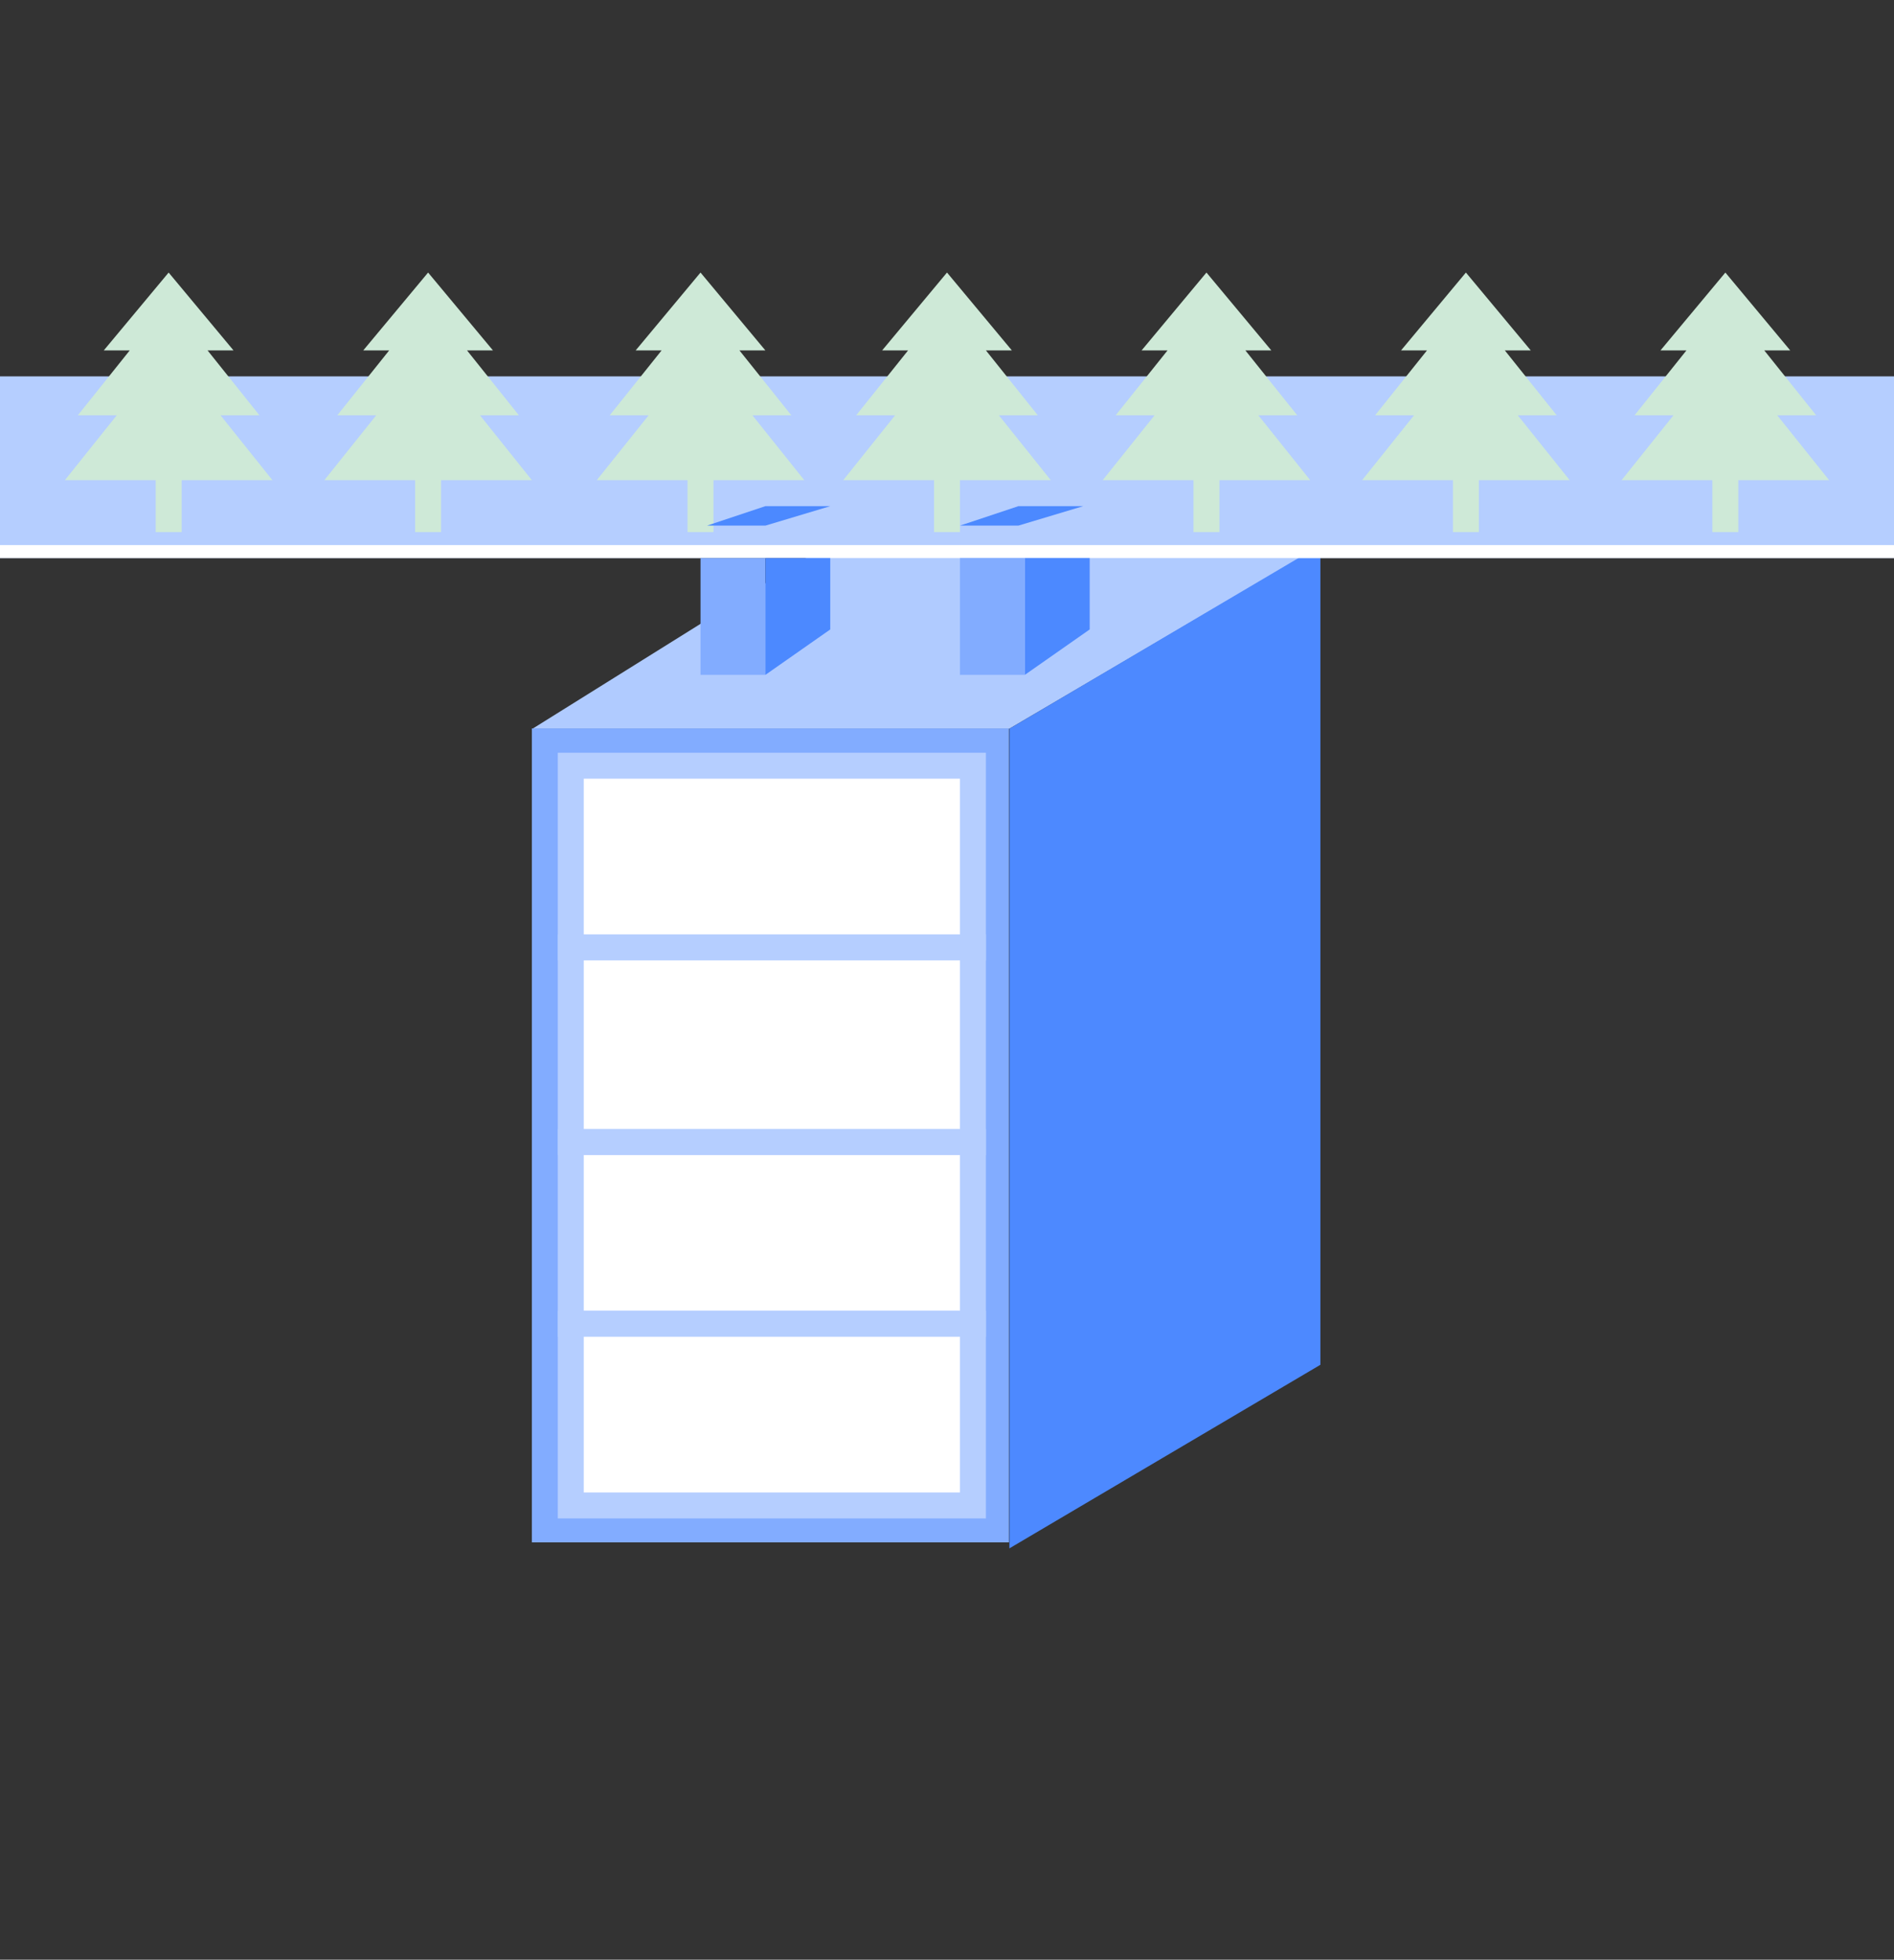 <svg width="146" height="151" viewBox="0 0 146 151" fill="none" xmlns="http://www.w3.org/2000/svg">
<rect x="0" y="0" width="146" height="151" fill="#333333" stroke="none"/>
<g clip-path="url(#clip0_21_322)">
<path d="M77.811 56.146L101.898 42.001H63.723L41.057 56.146H77.811Z" fill="#B0CBFF"/>
<path d="M77.775 56.126L77.775 118.845L41 118.843L41 56.126H77.775Z" fill="#82ACFF"/>
<path d="M75 59L75 73L44 73L44 59H75Z" fill="white" stroke="#B5CEFF" stroke-width="2"/>
<path d="M75 73L75 88L44 88L44 73H75Z" fill="white" stroke="#B5CEFF" stroke-width="2"/>
<path d="M75 88L75 102L44 102L44 88H75Z" fill="white" stroke="#B5CEFF" stroke-width="2"/>
<path d="M75 102L75 116L44 116L44 102H75Z" fill="white" stroke="#B5CEFF" stroke-width="2"/>
<path d="M77.811 56.146L77.811 119.305L101.784 105.159L101.784 42.001L77.811 56.146Z" fill="#4D89FF"/>
<path d="M147 43V29L-1 29V43L147 43Z" fill="#B5CEFF"/>
<path d="M147 43V42H-1V43L147 43Z" fill="white"/>
<path d="M101 37L97 32H100L96 27H98L93 21L88 27H90L86 32H89L85 37H92V41H94V37H101Z" fill="#CEE9D7"/>
<path d="M41 37L37 32H40L36 27H38L33 21L28 27H30L26 32H29L25 37H32V41H34V37H41Z" fill="#CEE9D7"/>
<path d="M121 37L117 32H120L116 27H118L113 21L108 27H110L106 32H109L105 37H112V41H114V37H121Z" fill="#CEE9D7"/>
<path d="M141 37L137 32H140L136 27H138L133 21L128 27H130L126 32H129L125 37H132V41H134V37H141Z" fill="#CEE9D7"/>
<path d="M81 37L77 32H80L76 27H78L73 21L68 27H70L66 32H69L65 37H72V41H74V37H81Z" fill="#CEE9D7"/>
<path d="M62 37L58 32H61L57 27H59L54 21L49 27H51L47 32H50L46 37H53V41H55V37H62Z" fill="#CEE9D7"/>
<path d="M21 37L17 32H20L16 27H18L13 21L8 27H10L6 32H9L5 37H12V41H14V37H21Z" fill="#CEE9D7"/>
<rect x="54" y="43" width="5" height="9" fill="#82ACFF"/>
<path d="M59 43H64V48.5L59 52V43Z" fill="#4C89FF"/>
<path d="M79 43H84V48.5L79 52V43Z" fill="#4C89FF"/>
<rect x="74" y="43" width="5" height="9" fill="#82ACFF"/>
<path d="M59 40.5H54.5L59 39H64L59 40.5Z" fill="#4C89FF"/>
<path d="M78.5 40.5H74L78.5 39H83.5L78.5 40.5Z" fill="#4C89FF"/>
</g>
<defs>
<clipPath id="clip0_21_322">
<rect width="146" height="151" fill="white"/>
</clipPath>
</defs>
</svg>

